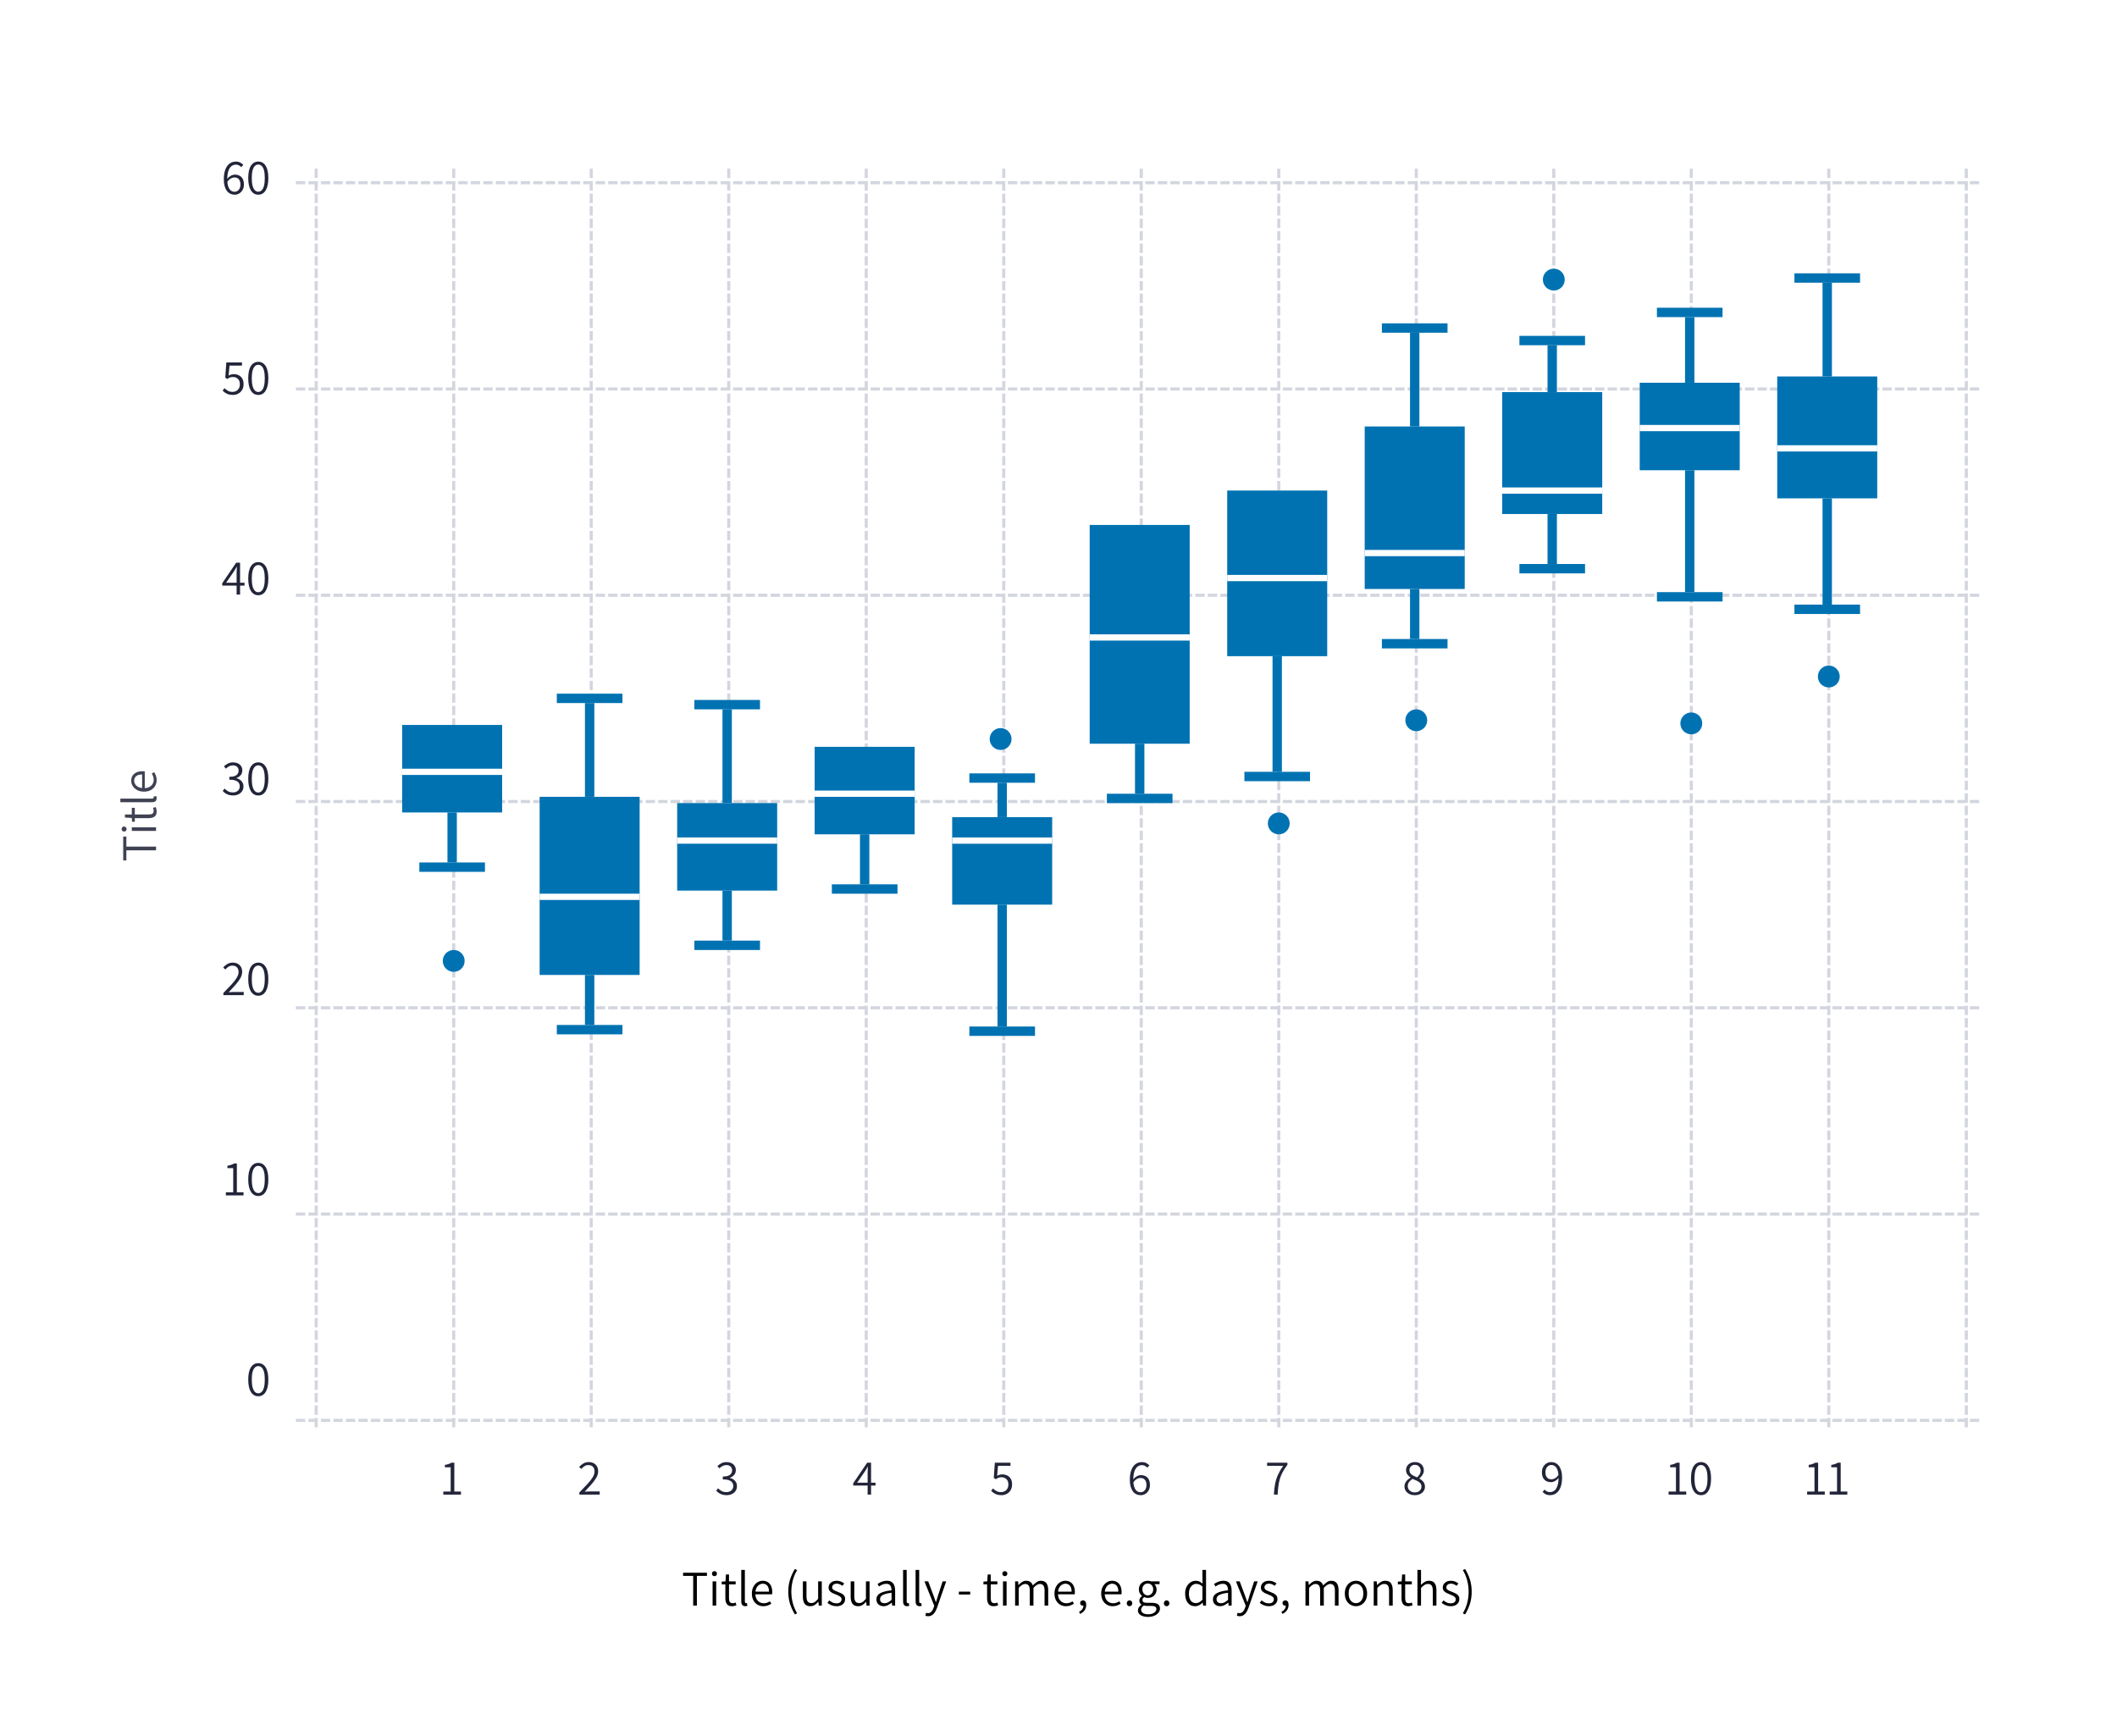 <svg width="444" height="364" viewBox="0 0 444 364" fill="none" xmlns="http://www.w3.org/2000/svg">
<g filter="url(#filter0_d_927_2892)">
<g clip-path="url(#clip0_927_2892)">
<rect x="7" y="6" width="429.975" height="350" rx="5.244" fill="white"/>
<rect x="7" y="6" width="429.975" height="350" rx="5.244" fill="white"/>
</g>
</g>
<line x1="62.384" y1="38.321" x2="415.672" y2="38.321" stroke="#D3D6DF" stroke-width="0.655" stroke-linecap="square" stroke-dasharray="1.31 1.31"/>
<line x1="62.384" y1="81.579" x2="415.672" y2="81.579" stroke="#D3D6DF" stroke-width="0.655" stroke-linecap="square" stroke-dasharray="1.31 1.31"/>
<line x1="62.384" y1="124.84" x2="415.672" y2="124.84" stroke="#D3D6DF" stroke-width="0.655" stroke-linecap="square" stroke-dasharray="1.31 1.31"/>
<line x1="62.384" y1="168.098" x2="415.672" y2="168.098" stroke="#D3D6DF" stroke-width="0.655" stroke-linecap="square" stroke-dasharray="1.31 1.31"/>
<line x1="62.384" y1="211.36" x2="415.672" y2="211.36" stroke="#D3D6DF" stroke-width="0.655" stroke-linecap="square" stroke-dasharray="1.31 1.31"/>
<line x1="62.384" y1="254.618" x2="415.672" y2="254.618" stroke="#D3D6DF" stroke-width="0.655" stroke-linecap="square" stroke-dasharray="1.31 1.31"/>
<line x1="62.384" y1="297.879" x2="415.672" y2="297.879" stroke="#D3D6DF" stroke-width="0.655" stroke-linecap="square" stroke-dasharray="1.31 1.31"/>
<line x1="66.318" y1="35.699" x2="66.318" y2="299.845" stroke="#D3D6DF" stroke-width="0.655" stroke-linecap="square" stroke-dasharray="1.31 1.31"/>
<line x1="95.158" y1="35.699" x2="95.158" y2="299.845" stroke="#D3D6DF" stroke-width="0.655" stroke-linecap="square" stroke-dasharray="1.31 1.31"/>
<line x1="123.998" y1="35.699" x2="123.998" y2="299.845" stroke="#D3D6DF" stroke-width="0.655" stroke-linecap="square" stroke-dasharray="1.31 1.31"/>
<line x1="152.837" y1="35.699" x2="152.837" y2="299.845" stroke="#D3D6DF" stroke-width="0.655" stroke-linecap="square" stroke-dasharray="1.31 1.31"/>
<line x1="181.677" y1="35.699" x2="181.677" y2="299.845" stroke="#D3D6DF" stroke-width="0.655" stroke-linecap="square" stroke-dasharray="1.31 1.31"/>
<line x1="210.517" y1="35.699" x2="210.517" y2="299.845" stroke="#D3D6DF" stroke-width="0.655" stroke-linecap="square" stroke-dasharray="1.31 1.31"/>
<line x1="239.357" y1="35.699" x2="239.357" y2="299.845" stroke="#D3D6DF" stroke-width="0.655" stroke-linecap="square" stroke-dasharray="1.31 1.31"/>
<line x1="268.197" y1="35.699" x2="268.197" y2="299.845" stroke="#D3D6DF" stroke-width="0.655" stroke-linecap="square" stroke-dasharray="1.31 1.31"/>
<line x1="297.037" y1="35.699" x2="297.037" y2="299.845" stroke="#D3D6DF" stroke-width="0.655" stroke-linecap="square" stroke-dasharray="1.31 1.31"/>
<line x1="325.877" y1="35.699" x2="325.877" y2="299.845" stroke="#D3D6DF" stroke-width="0.655" stroke-linecap="square" stroke-dasharray="1.31 1.31"/>
<line x1="354.716" y1="35.699" x2="354.716" y2="299.845" stroke="#D3D6DF" stroke-width="0.655" stroke-linecap="square" stroke-dasharray="1.31 1.31"/>
<line x1="383.556" y1="35.699" x2="383.556" y2="299.845" stroke="#D3D6DF" stroke-width="0.655" stroke-linecap="square" stroke-dasharray="1.31 1.31"/>
<line x1="412.396" y1="35.699" x2="412.396" y2="299.845" stroke="#D3D6DF" stroke-width="0.655" stroke-linecap="square" stroke-dasharray="1.31 1.31"/>
<path d="M49.218 40.829C48.889 40.829 48.585 40.763 48.306 40.63C48.026 40.497 47.785 40.298 47.582 40.032C47.386 39.759 47.229 39.424 47.11 39.025C46.998 38.62 46.942 38.155 46.942 37.63C46.942 36.945 47.012 36.365 47.152 35.889C47.292 35.414 47.477 35.029 47.708 34.736C47.945 34.442 48.215 34.229 48.515 34.096C48.823 33.956 49.141 33.886 49.47 33.886C49.819 33.886 50.12 33.953 50.371 34.086C50.63 34.212 50.85 34.376 51.032 34.579L50.602 35.061C50.462 34.893 50.295 34.764 50.099 34.673C49.91 34.575 49.707 34.526 49.49 34.526C49.162 34.526 48.858 34.624 48.578 34.82C48.306 35.016 48.085 35.341 47.917 35.795C47.75 36.243 47.666 36.854 47.666 37.63C47.666 38.176 47.725 38.644 47.844 39.036C47.963 39.42 48.138 39.714 48.368 39.917C48.599 40.119 48.886 40.221 49.228 40.221C49.452 40.221 49.655 40.158 49.837 40.032C50.025 39.899 50.172 39.717 50.277 39.487C50.382 39.256 50.434 38.994 50.434 38.7C50.434 38.399 50.385 38.137 50.288 37.913C50.197 37.69 50.057 37.519 49.868 37.4C49.679 37.274 49.438 37.211 49.145 37.211C48.921 37.211 48.676 37.284 48.41 37.431C48.145 37.578 47.889 37.83 47.645 38.186L47.624 37.557C47.84 37.27 48.096 37.043 48.389 36.875C48.683 36.708 48.977 36.624 49.27 36.624C49.655 36.624 49.987 36.704 50.267 36.865C50.553 37.019 50.773 37.249 50.927 37.557C51.081 37.858 51.158 38.239 51.158 38.7C51.158 39.12 51.071 39.49 50.896 39.812C50.721 40.126 50.487 40.374 50.193 40.556C49.9 40.738 49.574 40.829 49.218 40.829ZM54.17 40.829C53.513 40.829 52.995 40.528 52.618 39.927C52.247 39.319 52.062 38.455 52.062 37.337C52.062 36.211 52.247 35.355 52.618 34.767C52.995 34.18 53.513 33.886 54.17 33.886C54.834 33.886 55.351 34.184 55.722 34.778C56.093 35.365 56.278 36.218 56.278 37.337C56.278 38.455 56.093 39.319 55.722 39.927C55.351 40.528 54.834 40.829 54.17 40.829ZM54.17 40.21C54.443 40.21 54.68 40.109 54.883 39.906C55.093 39.703 55.254 39.389 55.365 38.962C55.477 38.536 55.533 37.994 55.533 37.337C55.533 36.672 55.477 36.134 55.365 35.722C55.254 35.302 55.093 34.995 54.883 34.799C54.68 34.603 54.443 34.505 54.17 34.505C53.897 34.505 53.659 34.603 53.457 34.799C53.254 34.995 53.093 35.302 52.974 35.722C52.862 36.134 52.806 36.672 52.806 37.337C52.806 37.994 52.862 38.536 52.974 38.962C53.093 39.389 53.254 39.703 53.457 39.906C53.659 40.109 53.897 40.21 54.17 40.21ZM48.861 82.829C48.505 82.829 48.19 82.787 47.917 82.703C47.652 82.612 47.418 82.497 47.215 82.357C47.019 82.217 46.844 82.07 46.691 81.917L47.078 81.413C47.281 81.609 47.515 81.787 47.781 81.948C48.054 82.109 48.393 82.189 48.798 82.189C49.078 82.189 49.333 82.123 49.564 81.99C49.795 81.857 49.976 81.672 50.109 81.434C50.242 81.197 50.309 80.917 50.309 80.595C50.309 80.113 50.176 79.739 49.91 79.473C49.644 79.2 49.288 79.064 48.84 79.064C48.603 79.064 48.396 79.099 48.222 79.169C48.054 79.239 47.868 79.34 47.666 79.473L47.246 79.211L47.467 76.012H50.749V76.673H48.138L47.949 78.76C48.117 78.669 48.285 78.599 48.452 78.55C48.62 78.494 48.809 78.466 49.019 78.466C49.403 78.466 49.749 78.543 50.057 78.697C50.371 78.844 50.62 79.071 50.801 79.379C50.99 79.686 51.085 80.081 51.085 80.564C51.085 81.046 50.98 81.459 50.77 81.801C50.56 82.137 50.284 82.392 49.941 82.567C49.606 82.742 49.246 82.829 48.861 82.829ZM54.17 82.829C53.513 82.829 52.995 82.528 52.618 81.927C52.247 81.319 52.062 80.455 52.062 79.337C52.062 78.211 52.247 77.355 52.618 76.767C52.995 76.18 53.513 75.886 54.17 75.886C54.834 75.886 55.351 76.184 55.722 76.778C56.093 77.365 56.278 78.218 56.278 79.337C56.278 80.455 56.093 81.319 55.722 81.927C55.351 82.528 54.834 82.829 54.17 82.829ZM54.17 82.21C54.443 82.21 54.68 82.109 54.883 81.906C55.093 81.703 55.254 81.389 55.365 80.962C55.477 80.536 55.533 79.994 55.533 79.337C55.533 78.672 55.477 78.134 55.365 77.722C55.254 77.302 55.093 76.995 54.883 76.799C54.68 76.603 54.443 76.505 54.17 76.505C53.897 76.505 53.659 76.603 53.457 76.799C53.254 76.995 53.093 77.302 52.974 77.722C52.862 78.134 52.806 78.672 52.806 79.337C52.806 79.994 52.862 80.536 52.974 80.962C53.093 81.389 53.254 81.703 53.457 81.906C53.659 82.109 53.897 82.21 54.17 82.21ZM49.627 124.703V120.131C49.627 119.956 49.634 119.746 49.648 119.501C49.662 119.257 49.672 119.047 49.679 118.872H49.637C49.553 119.026 49.466 119.176 49.375 119.323C49.284 119.47 49.19 119.627 49.092 119.795L47.425 122.207H51.284V122.815H46.607V122.323L49.532 118.012H50.35V124.703H49.627ZM54.17 124.829C53.513 124.829 52.995 124.528 52.618 123.927C52.247 123.319 52.062 122.455 52.062 121.337C52.062 120.211 52.247 119.355 52.618 118.767C52.995 118.18 53.513 117.886 54.17 117.886C54.834 117.886 55.351 118.184 55.722 118.778C56.093 119.365 56.278 120.218 56.278 121.337C56.278 122.455 56.093 123.319 55.722 123.927C55.351 124.528 54.834 124.829 54.17 124.829ZM54.17 124.21C54.443 124.21 54.68 124.109 54.883 123.906C55.093 123.703 55.254 123.389 55.365 122.962C55.477 122.536 55.533 121.994 55.533 121.337C55.533 120.673 55.477 120.134 55.365 119.722C55.254 119.302 55.093 118.995 54.883 118.799C54.68 118.603 54.443 118.505 54.17 118.505C53.897 118.505 53.659 118.603 53.457 118.799C53.254 118.995 53.093 119.302 52.974 119.722C52.862 120.134 52.806 120.673 52.806 121.337C52.806 121.994 52.862 122.536 52.974 122.962C53.093 123.389 53.254 123.703 53.457 123.906C53.659 124.109 53.897 124.21 54.17 124.21ZM48.893 166.829C48.536 166.829 48.222 166.784 47.949 166.693C47.676 166.602 47.438 166.486 47.236 166.347C47.033 166.2 46.858 166.046 46.711 165.885L47.099 165.382C47.302 165.591 47.54 165.78 47.813 165.948C48.092 166.109 48.438 166.189 48.851 166.189C49.27 166.189 49.613 166.074 49.879 165.843C50.151 165.605 50.288 165.291 50.288 164.899C50.288 164.627 50.214 164.385 50.067 164.176C49.928 163.966 49.697 163.805 49.375 163.693C49.061 163.574 48.634 163.515 48.096 163.515V162.917C48.578 162.917 48.959 162.861 49.239 162.749C49.526 162.631 49.732 162.473 49.858 162.278C49.983 162.082 50.046 161.862 50.046 161.617C50.046 161.281 49.938 161.016 49.721 160.82C49.505 160.617 49.211 160.516 48.84 160.516C48.554 160.516 48.288 160.582 48.043 160.715C47.799 160.841 47.578 161.005 47.383 161.208L46.963 160.715C47.222 160.477 47.505 160.281 47.813 160.128C48.12 159.967 48.47 159.886 48.861 159.886C49.239 159.886 49.574 159.953 49.868 160.086C50.162 160.219 50.392 160.411 50.56 160.662C50.735 160.907 50.822 161.208 50.822 161.564C50.822 161.977 50.707 162.316 50.476 162.582C50.253 162.84 49.956 163.036 49.585 163.169V163.211C49.858 163.274 50.106 163.382 50.33 163.536C50.553 163.683 50.731 163.875 50.864 164.113C50.997 164.344 51.064 164.613 51.064 164.92C51.064 165.319 50.966 165.661 50.77 165.948C50.574 166.228 50.312 166.444 49.983 166.598C49.655 166.752 49.291 166.829 48.893 166.829ZM54.17 166.829C53.513 166.829 52.995 166.528 52.618 165.927C52.247 165.319 52.062 164.455 52.062 163.337C52.062 162.211 52.247 161.355 52.618 160.767C52.995 160.18 53.513 159.886 54.17 159.886C54.834 159.886 55.351 160.184 55.722 160.778C56.093 161.365 56.278 162.218 56.278 163.337C56.278 164.455 56.093 165.319 55.722 165.927C55.351 166.528 54.834 166.829 54.17 166.829ZM54.17 166.21C54.443 166.21 54.68 166.109 54.883 165.906C55.093 165.703 55.254 165.389 55.365 164.962C55.477 164.536 55.533 163.994 55.533 163.337C55.533 162.673 55.477 162.134 55.365 161.722C55.254 161.302 55.093 160.995 54.883 160.799C54.68 160.603 54.443 160.505 54.17 160.505C53.897 160.505 53.659 160.603 53.457 160.799C53.254 160.995 53.093 161.302 52.974 161.722C52.862 162.134 52.806 162.673 52.806 163.337C52.806 163.994 52.862 164.536 52.974 164.962C53.093 165.389 53.254 165.703 53.457 165.906C53.659 166.109 53.897 166.21 54.17 166.21ZM46.848 208.703V208.252C47.533 207.56 48.113 206.955 48.589 206.438C49.064 205.914 49.424 205.445 49.669 205.033C49.913 204.62 50.036 204.229 50.036 203.858C50.036 203.467 49.928 203.145 49.711 202.893C49.501 202.642 49.169 202.516 48.715 202.516C48.435 202.516 48.169 202.593 47.917 202.746C47.673 202.9 47.453 203.096 47.257 203.334L46.806 202.893C47.086 202.593 47.383 202.351 47.697 202.17C48.012 201.981 48.382 201.886 48.809 201.886C49.214 201.886 49.564 201.967 49.858 202.128C50.158 202.288 50.389 202.516 50.55 202.809C50.711 203.096 50.791 203.435 50.791 203.827C50.791 204.253 50.669 204.683 50.424 205.117C50.186 205.55 49.854 206.011 49.428 206.501C49.008 206.983 48.522 207.515 47.97 208.095C48.152 208.081 48.34 208.07 48.536 208.063C48.732 208.049 48.917 208.042 49.092 208.042H51.116V208.703H46.848ZM54.17 208.829C53.513 208.829 52.995 208.528 52.618 207.927C52.247 207.319 52.062 206.455 52.062 205.337C52.062 204.211 52.247 203.355 52.618 202.767C52.995 202.18 53.513 201.886 54.17 201.886C54.834 201.886 55.351 202.184 55.722 202.778C56.093 203.365 56.278 204.218 56.278 205.337C56.278 206.455 56.093 207.319 55.722 207.927C55.351 208.528 54.834 208.829 54.17 208.829ZM54.17 208.21C54.443 208.21 54.68 208.109 54.883 207.906C55.093 207.703 55.254 207.389 55.365 206.962C55.477 206.536 55.533 205.994 55.533 205.337C55.533 204.673 55.477 204.134 55.365 203.722C55.254 203.302 55.093 202.995 54.883 202.799C54.68 202.603 54.443 202.505 54.17 202.505C53.897 202.505 53.659 202.603 53.457 202.799C53.254 202.995 53.093 203.302 52.974 203.722C52.862 204.134 52.806 204.673 52.806 205.337C52.806 205.994 52.862 206.536 52.974 206.962C53.093 207.389 53.254 207.703 53.457 207.906C53.659 208.109 53.897 208.21 54.17 208.21ZM47.372 250.703V250.063H48.914V244.977H47.697V244.484C47.998 244.435 48.26 244.372 48.484 244.295C48.708 244.212 48.91 244.117 49.092 244.012H49.679V250.063H51.074V250.703H47.372ZM54.17 250.829C53.513 250.829 52.995 250.528 52.618 249.927C52.247 249.319 52.062 248.455 52.062 247.337C52.062 246.211 52.247 245.355 52.618 244.767C52.995 244.18 53.513 243.886 54.17 243.886C54.834 243.886 55.351 244.184 55.722 244.778C56.093 245.365 56.278 246.218 56.278 247.337C56.278 248.455 56.093 249.319 55.722 249.927C55.351 250.528 54.834 250.829 54.17 250.829ZM54.17 250.21C54.443 250.21 54.68 250.109 54.883 249.906C55.093 249.703 55.254 249.389 55.365 248.962C55.477 248.536 55.533 247.994 55.533 247.337C55.533 246.673 55.477 246.134 55.365 245.722C55.254 245.302 55.093 244.995 54.883 244.799C54.68 244.603 54.443 244.505 54.17 244.505C53.897 244.505 53.659 244.603 53.457 244.799C53.254 244.995 53.093 245.302 52.974 245.722C52.862 246.134 52.806 246.673 52.806 247.337C52.806 247.994 52.862 248.536 52.974 248.962C53.093 249.389 53.254 249.703 53.457 249.906C53.659 250.109 53.897 250.21 54.17 250.21ZM54.17 292.829C53.513 292.829 52.995 292.528 52.618 291.927C52.247 291.319 52.062 290.455 52.062 289.337C52.062 288.211 52.247 287.355 52.618 286.767C52.995 286.18 53.513 285.886 54.17 285.886C54.834 285.886 55.351 286.184 55.722 286.778C56.093 287.365 56.278 288.218 56.278 289.337C56.278 290.455 56.093 291.319 55.722 291.927C55.351 292.528 54.834 292.829 54.17 292.829ZM54.17 292.21C54.443 292.21 54.68 292.109 54.883 291.906C55.093 291.703 55.254 291.389 55.365 290.962C55.477 290.536 55.533 289.994 55.533 289.337C55.533 288.673 55.477 288.134 55.365 287.722C55.254 287.302 55.093 286.995 54.883 286.799C54.68 286.603 54.443 286.505 54.17 286.505C53.897 286.505 53.659 286.603 53.457 286.799C53.254 286.995 53.093 287.302 52.974 287.722C52.862 288.134 52.806 288.673 52.806 289.337C52.806 289.994 52.862 290.536 52.974 290.962C53.093 291.389 53.254 291.703 53.457 291.906C53.659 292.109 53.897 292.21 54.17 292.21Z" fill="#222539"/>
<path d="M32.73 178.33H26.501V180.448H25.84V175.446H26.501V177.554H32.73V178.33ZM32.73 174.259H27.644V173.504H32.73V174.259ZM26.553 173.871C26.553 174.017 26.505 174.143 26.407 174.248C26.309 174.346 26.18 174.395 26.019 174.395C25.865 174.395 25.742 174.346 25.652 174.248C25.554 174.143 25.505 174.017 25.505 173.871C25.505 173.717 25.554 173.591 25.652 173.493C25.742 173.395 25.865 173.346 26.019 173.346C26.18 173.346 26.309 173.395 26.407 173.493C26.505 173.591 26.553 173.717 26.553 173.871ZM32.856 170.177C32.856 170.702 32.703 171.069 32.395 171.278C32.087 171.481 31.689 171.582 31.199 171.582H28.273V172.348H27.697L27.644 171.551L26.207 171.457V170.817H27.644V169.422H28.273V170.817H31.22C31.535 170.817 31.783 170.761 31.965 170.649C32.14 170.53 32.227 170.317 32.227 170.009C32.227 169.919 32.213 169.821 32.185 169.716C32.157 169.604 32.126 169.506 32.091 169.422L32.667 169.265C32.717 169.405 32.758 169.555 32.793 169.716C32.835 169.877 32.856 170.03 32.856 170.177ZM32.856 167.418C32.856 167.607 32.814 167.765 32.73 167.89C32.654 168.016 32.538 168.107 32.384 168.163C32.224 168.219 32.028 168.247 31.797 168.247H25.243V167.492H31.86C31.986 167.492 32.077 167.467 32.133 167.418C32.189 167.37 32.217 167.314 32.217 167.251C32.217 167.23 32.217 167.205 32.217 167.177C32.21 167.149 32.203 167.111 32.196 167.062L32.783 166.957C32.797 167.013 32.811 167.079 32.825 167.156C32.846 167.226 32.856 167.314 32.856 167.418ZM32.856 163.612C32.856 164.052 32.751 164.458 32.542 164.828C32.325 165.192 32.021 165.482 31.629 165.699C31.231 165.915 30.752 166.024 30.193 166.024C29.64 166.024 29.165 165.915 28.766 165.699C28.368 165.482 28.06 165.202 27.843 164.86C27.627 164.51 27.518 164.139 27.518 163.748C27.518 163.328 27.616 162.968 27.812 162.668C28.008 162.367 28.284 162.14 28.64 161.986C28.99 161.825 29.41 161.745 29.899 161.745C29.983 161.745 30.067 161.748 30.151 161.755C30.227 161.755 30.297 161.762 30.36 161.776V165.426L29.805 165.436V162.427C29.259 162.427 28.847 162.542 28.567 162.773C28.28 163.003 28.137 163.325 28.137 163.737C28.137 163.989 28.21 164.234 28.357 164.472C28.504 164.709 28.728 164.905 29.029 165.059C29.329 165.213 29.717 165.29 30.193 165.29C30.647 165.29 31.024 165.209 31.325 165.048C31.626 164.888 31.853 164.674 32.007 164.409C32.161 164.136 32.238 163.839 32.238 163.517C32.238 163.259 32.199 163.028 32.122 162.825C32.045 162.615 31.947 162.416 31.829 162.227L32.332 161.944C32.472 162.161 32.594 162.406 32.699 162.678C32.804 162.944 32.856 163.255 32.856 163.612Z" fill="#3F4252"/>
<path d="M145.383 336.734V330.505H143.264V329.844H148.267V330.505H146.159V336.734H145.383ZM149.454 336.734V331.648H150.209V336.734H149.454ZM149.842 330.557C149.695 330.557 149.569 330.508 149.464 330.411C149.366 330.313 149.317 330.183 149.317 330.023C149.317 329.869 149.366 329.746 149.464 329.656C149.569 329.558 149.695 329.509 149.842 329.509C149.996 329.509 150.121 329.558 150.219 329.656C150.317 329.746 150.366 329.869 150.366 330.023C150.366 330.183 150.317 330.313 150.219 330.411C150.121 330.508 149.996 330.557 149.842 330.557ZM153.535 336.86C153.011 336.86 152.644 336.706 152.434 336.399C152.231 336.091 152.13 335.693 152.13 335.203V332.277H151.364V331.701L152.161 331.648L152.256 330.211H152.895V331.648H154.29V332.277H152.895V335.224C152.895 335.539 152.951 335.787 153.063 335.969C153.182 336.144 153.395 336.231 153.703 336.231C153.794 336.231 153.892 336.217 153.997 336.189C154.108 336.161 154.206 336.13 154.29 336.095L154.448 336.671C154.308 336.72 154.157 336.762 153.997 336.797C153.836 336.839 153.682 336.86 153.535 336.86ZM156.294 336.86C156.105 336.86 155.948 336.818 155.822 336.734C155.696 336.657 155.605 336.542 155.549 336.388C155.493 336.227 155.465 336.032 155.465 335.801V329.247H156.22V335.864C156.22 335.99 156.245 336.081 156.294 336.137C156.343 336.193 156.399 336.221 156.462 336.221C156.483 336.221 156.507 336.221 156.535 336.221C156.563 336.214 156.602 336.207 156.65 336.2L156.755 336.787C156.699 336.801 156.633 336.815 156.556 336.829C156.486 336.85 156.399 336.86 156.294 336.86ZM160.101 336.86C159.66 336.86 159.255 336.755 158.884 336.546C158.521 336.329 158.231 336.025 158.014 335.633C157.797 335.235 157.689 334.756 157.689 334.196C157.689 333.644 157.797 333.169 158.014 332.77C158.231 332.372 158.51 332.064 158.853 331.847C159.202 331.631 159.573 331.522 159.964 331.522C160.384 331.522 160.744 331.62 161.045 331.816C161.345 332.012 161.572 332.288 161.726 332.644C161.887 332.994 161.967 333.413 161.967 333.903C161.967 333.987 161.964 334.071 161.957 334.155C161.957 334.231 161.95 334.301 161.936 334.364H158.286L158.276 333.808H161.286C161.286 333.263 161.17 332.851 160.94 332.571C160.709 332.284 160.387 332.141 159.975 332.141C159.723 332.141 159.479 332.214 159.241 332.361C159.003 332.508 158.807 332.732 158.654 333.032C158.5 333.333 158.423 333.721 158.423 334.196C158.423 334.651 158.503 335.028 158.664 335.329C158.825 335.63 159.038 335.857 159.304 336.011C159.576 336.165 159.874 336.241 160.195 336.241C160.454 336.241 160.685 336.203 160.887 336.126C161.097 336.049 161.296 335.951 161.485 335.832L161.768 336.336C161.551 336.476 161.307 336.598 161.034 336.703C160.768 336.808 160.457 336.86 160.101 336.86ZM166.712 338.58C166.285 337.874 165.946 337.136 165.694 336.367C165.45 335.591 165.327 334.742 165.327 333.819C165.327 332.896 165.45 332.047 165.694 331.271C165.946 330.494 166.285 329.757 166.712 329.058L167.184 329.288C166.778 329.953 166.474 330.673 166.271 331.449C166.068 332.225 165.967 333.015 165.967 333.819C165.967 334.623 166.068 335.413 166.271 336.189C166.474 336.958 166.778 337.678 167.184 338.349L166.712 338.58ZM169.93 336.86C169.406 336.86 169.018 336.692 168.766 336.357C168.514 336.021 168.388 335.528 168.388 334.878V331.648H169.143V334.784C169.143 335.273 169.224 335.633 169.385 335.864C169.545 336.088 169.804 336.2 170.161 336.2C170.426 336.2 170.668 336.13 170.884 335.99C171.101 335.843 171.335 335.612 171.587 335.298V331.648H172.353V336.734H171.713L171.65 335.927H171.618C171.381 336.207 171.129 336.434 170.863 336.609C170.598 336.776 170.287 336.86 169.93 336.86ZM175.426 336.86C175.062 336.86 174.716 336.794 174.387 336.661C174.059 336.521 173.776 336.353 173.538 336.158L173.926 335.644C174.15 335.818 174.38 335.965 174.618 336.084C174.856 336.203 175.136 336.262 175.457 336.262C175.807 336.262 176.069 336.179 176.244 336.011C176.418 335.843 176.506 335.644 176.506 335.413C176.506 335.231 176.446 335.081 176.328 334.962C176.209 334.836 176.058 334.731 175.877 334.647C175.695 334.557 175.51 334.476 175.321 334.406C175.083 334.322 174.845 334.221 174.608 334.102C174.37 333.983 174.171 333.833 174.01 333.651C173.856 333.469 173.779 333.235 173.779 332.948C173.779 332.55 173.93 332.214 174.23 331.942C174.538 331.662 174.964 331.522 175.51 331.522C175.817 331.522 176.104 331.578 176.37 331.69C176.635 331.802 176.862 331.935 177.051 332.089L176.684 332.581C176.509 332.456 176.328 332.351 176.139 332.267C175.957 332.176 175.747 332.13 175.51 332.13C175.174 332.13 174.926 332.211 174.765 332.372C174.604 332.526 174.524 332.704 174.524 332.907C174.524 333.074 174.576 333.214 174.681 333.326C174.793 333.431 174.936 333.522 175.111 333.599C175.286 333.676 175.471 333.753 175.667 333.829C175.919 333.92 176.163 334.025 176.401 334.144C176.646 334.256 176.848 334.406 177.009 334.595C177.17 334.784 177.25 335.042 177.25 335.371C177.25 335.637 177.181 335.885 177.041 336.116C176.901 336.339 176.695 336.521 176.422 336.661C176.149 336.794 175.817 336.86 175.426 336.86ZM179.956 336.86C179.432 336.86 179.044 336.692 178.792 336.357C178.541 336.021 178.415 335.528 178.415 334.878V331.648H179.17V334.784C179.17 335.273 179.25 335.633 179.411 335.864C179.572 336.088 179.83 336.2 180.187 336.2C180.453 336.2 180.694 336.13 180.911 335.99C181.127 335.843 181.362 335.612 181.613 335.298V331.648H182.379V336.734H181.739L181.676 335.927H181.645C181.407 336.207 181.155 336.434 180.89 336.609C180.624 336.776 180.313 336.86 179.956 336.86ZM185.305 336.86C185.026 336.86 184.774 336.804 184.55 336.692C184.326 336.581 184.148 336.42 184.015 336.21C183.882 335.993 183.816 335.731 183.816 335.423C183.816 334.871 184.068 334.448 184.571 334.155C185.081 333.854 185.885 333.644 186.983 333.525C186.983 333.295 186.952 333.074 186.889 332.865C186.833 332.655 186.724 332.487 186.564 332.361C186.41 332.228 186.186 332.162 185.892 332.162C185.585 332.162 185.298 332.221 185.033 332.34C184.774 332.459 184.547 332.585 184.351 332.718L184.047 332.193C184.194 332.096 184.368 331.994 184.571 331.889C184.774 331.784 184.998 331.697 185.242 331.627C185.487 331.557 185.746 331.522 186.018 331.522C186.431 331.522 186.763 331.61 187.015 331.784C187.266 331.959 187.448 332.2 187.56 332.508C187.679 332.816 187.738 333.176 187.738 333.588V336.734H187.109L187.046 336.116H187.015C186.77 336.318 186.504 336.493 186.218 336.64C185.931 336.787 185.627 336.86 185.305 336.86ZM185.504 336.241C185.77 336.241 186.015 336.182 186.239 336.063C186.469 335.937 186.717 335.759 186.983 335.528V334.039C186.382 334.109 185.906 334.207 185.557 334.333C185.207 334.452 184.956 334.598 184.802 334.773C184.648 334.948 184.571 335.151 184.571 335.382C184.571 335.682 184.662 335.902 184.844 336.042C185.033 336.175 185.253 336.241 185.504 336.241ZM190.234 336.86C190.045 336.86 189.888 336.818 189.762 336.734C189.636 336.657 189.545 336.542 189.489 336.388C189.433 336.227 189.405 336.032 189.405 335.801V329.247H190.161V335.864C190.161 335.99 190.185 336.081 190.234 336.137C190.283 336.193 190.339 336.221 190.402 336.221C190.423 336.221 190.447 336.221 190.475 336.221C190.503 336.214 190.542 336.207 190.591 336.2L190.695 336.787C190.639 336.801 190.573 336.815 190.496 336.829C190.426 336.85 190.339 336.86 190.234 336.86ZM192.856 336.86C192.667 336.86 192.51 336.818 192.384 336.734C192.258 336.657 192.167 336.542 192.111 336.388C192.055 336.227 192.027 336.032 192.027 335.801V329.247H192.782V335.864C192.782 335.99 192.807 336.081 192.856 336.137C192.905 336.193 192.961 336.221 193.024 336.221C193.045 336.221 193.069 336.221 193.097 336.221C193.125 336.214 193.163 336.207 193.212 336.2L193.317 336.787C193.261 336.801 193.195 336.815 193.118 336.829C193.048 336.85 192.961 336.86 192.856 336.86ZM194.66 338.958C194.548 338.958 194.443 338.947 194.345 338.926C194.247 338.905 194.16 338.881 194.083 338.853L194.23 338.234C194.286 338.255 194.348 338.272 194.418 338.286C194.495 338.307 194.565 338.318 194.628 338.318C194.922 338.318 195.166 338.206 195.362 337.982C195.558 337.766 195.708 337.489 195.813 337.154L195.939 336.766L193.883 331.648H194.67L195.761 334.564C195.845 334.78 195.928 335.014 196.012 335.266C196.103 335.511 196.187 335.752 196.264 335.99H196.306C196.383 335.759 196.46 335.521 196.537 335.277C196.614 335.025 196.684 334.787 196.746 334.564L197.701 331.648H198.445L196.516 337.206C196.397 337.528 196.257 337.822 196.096 338.087C195.935 338.353 195.736 338.563 195.499 338.716C195.268 338.877 194.988 338.958 194.66 338.958ZM201.101 334.406V333.808H203.481V334.406H201.101ZM208.429 336.86C207.905 336.86 207.538 336.706 207.328 336.399C207.125 336.091 207.024 335.693 207.024 335.203V332.277H206.258V331.701L207.055 331.648L207.15 330.211H207.789V331.648H209.184V332.277H207.789V335.224C207.789 335.539 207.845 335.787 207.957 335.969C208.076 336.144 208.289 336.231 208.597 336.231C208.688 336.231 208.786 336.217 208.891 336.189C209.002 336.161 209.1 336.13 209.184 336.095L209.342 336.671C209.202 336.72 209.051 336.762 208.891 336.797C208.73 336.839 208.576 336.86 208.429 336.86ZM210.359 336.734V331.648H211.114V336.734H210.359ZM210.747 330.557C210.601 330.557 210.475 330.508 210.37 330.411C210.272 330.313 210.223 330.183 210.223 330.023C210.223 329.869 210.272 329.746 210.37 329.656C210.475 329.558 210.601 329.509 210.747 329.509C210.901 329.509 211.027 329.558 211.125 329.656C211.223 329.746 211.272 329.869 211.272 330.023C211.272 330.183 211.223 330.313 211.125 330.411C211.027 330.508 210.901 330.557 210.747 330.557ZM212.899 336.734V331.648H213.528L213.591 332.403H213.623C213.847 332.158 214.091 331.952 214.357 331.784C214.63 331.61 214.913 331.522 215.206 331.522C215.605 331.522 215.913 331.613 216.129 331.795C216.353 331.97 216.514 332.207 216.612 332.508C216.884 332.214 217.157 331.977 217.43 331.795C217.709 331.613 218 331.522 218.3 331.522C218.825 331.522 219.213 331.69 219.464 332.026C219.716 332.361 219.842 332.854 219.842 333.504V336.734H219.076V333.599C219.076 333.109 218.996 332.753 218.835 332.529C218.674 332.305 218.423 332.193 218.08 332.193C217.877 332.193 217.664 332.263 217.44 332.403C217.223 332.536 216.993 332.739 216.748 333.011V336.734H215.982V333.599C215.982 333.109 215.902 332.753 215.741 332.529C215.587 332.305 215.339 332.193 214.997 332.193C214.591 332.193 214.144 332.466 213.654 333.011V336.734H212.899ZM223.567 336.86C223.126 336.86 222.721 336.755 222.35 336.546C221.987 336.329 221.697 336.025 221.48 335.633C221.263 335.235 221.155 334.756 221.155 334.196C221.155 333.644 221.263 333.169 221.48 332.77C221.697 332.372 221.976 332.064 222.319 331.847C222.668 331.631 223.039 331.522 223.43 331.522C223.85 331.522 224.21 331.62 224.511 331.816C224.811 332.012 225.038 332.288 225.192 332.644C225.353 332.994 225.434 333.413 225.434 333.903C225.434 333.987 225.43 334.071 225.423 334.155C225.423 334.231 225.416 334.301 225.402 334.364H221.753L221.742 333.808H224.752C224.752 333.263 224.636 332.851 224.406 332.571C224.175 332.284 223.853 332.141 223.441 332.141C223.189 332.141 222.945 332.214 222.707 332.361C222.469 332.508 222.273 332.732 222.12 333.032C221.966 333.333 221.889 333.721 221.889 334.196C221.889 334.651 221.969 335.028 222.13 335.329C222.291 335.63 222.504 335.857 222.77 336.011C223.042 336.165 223.34 336.241 223.661 336.241C223.92 336.241 224.151 336.203 224.353 336.126C224.563 336.049 224.762 335.951 224.951 335.832L225.234 336.336C225.018 336.476 224.773 336.598 224.5 336.703C224.234 336.808 223.923 336.86 223.567 336.86ZM226.516 338.475L226.316 338.014C226.603 337.888 226.827 337.713 226.988 337.489C227.148 337.266 227.229 337.007 227.229 336.713L227.124 335.979L227.533 336.577C227.484 336.647 227.421 336.696 227.344 336.724C227.274 336.745 227.201 336.755 227.124 336.755C226.963 336.755 226.823 336.706 226.704 336.609C226.593 336.511 226.537 336.371 226.537 336.189C226.537 336.014 226.596 335.878 226.715 335.78C226.841 335.682 226.981 335.633 227.134 335.633C227.351 335.633 227.519 335.717 227.638 335.885C227.757 336.053 227.816 336.283 227.816 336.577C227.816 337.011 227.697 337.392 227.46 337.72C227.229 338.049 226.914 338.3 226.516 338.475ZM233.368 336.86C232.927 336.86 232.522 336.755 232.151 336.546C231.788 336.329 231.498 336.025 231.281 335.633C231.064 335.235 230.956 334.756 230.956 334.196C230.956 333.644 231.064 333.169 231.281 332.77C231.498 332.372 231.777 332.064 232.12 331.847C232.469 331.631 232.84 331.522 233.231 331.522C233.651 331.522 234.011 331.62 234.312 331.816C234.612 332.012 234.84 332.288 234.993 332.644C235.154 332.994 235.235 333.413 235.235 333.903C235.235 333.987 235.231 334.071 235.224 334.155C235.224 334.231 235.217 334.301 235.203 334.364H231.554L231.543 333.808H234.553C234.553 333.263 234.438 332.851 234.207 332.571C233.976 332.284 233.654 332.141 233.242 332.141C232.99 332.141 232.746 332.214 232.508 332.361C232.27 332.508 232.074 332.732 231.921 333.032C231.767 333.333 231.69 333.721 231.69 334.196C231.69 334.651 231.77 335.028 231.931 335.329C232.092 335.63 232.305 335.857 232.571 336.011C232.843 336.165 233.141 336.241 233.462 336.241C233.721 336.241 233.952 336.203 234.154 336.126C234.364 336.049 234.563 335.951 234.752 335.832L235.035 336.336C234.819 336.476 234.574 336.598 234.301 336.703C234.036 336.808 233.724 336.86 233.368 336.86ZM236.893 336.86C236.74 336.86 236.603 336.804 236.484 336.692C236.373 336.581 236.317 336.434 236.317 336.252C236.317 336.063 236.373 335.913 236.484 335.801C236.603 335.689 236.74 335.633 236.893 335.633C237.054 335.633 237.191 335.689 237.302 335.801C237.414 335.913 237.47 336.063 237.47 336.252C237.47 336.434 237.414 336.581 237.302 336.692C237.191 336.804 237.054 336.86 236.893 336.86ZM240.755 339.104C240.335 339.104 239.968 339.049 239.654 338.937C239.339 338.825 239.094 338.668 238.919 338.465C238.745 338.262 238.657 338.017 238.657 337.731C238.657 337.507 238.724 337.294 238.857 337.091C238.989 336.888 239.171 336.71 239.402 336.556V336.514C239.276 336.43 239.168 336.322 239.077 336.189C238.993 336.049 238.951 335.881 238.951 335.686C238.951 335.469 239.01 335.28 239.129 335.119C239.255 334.959 239.381 334.833 239.507 334.742V334.7C239.346 334.567 239.196 334.382 239.056 334.144C238.923 333.906 238.857 333.637 238.857 333.337C238.857 332.966 238.94 332.648 239.108 332.382C239.283 332.11 239.51 331.9 239.79 331.753C240.077 331.599 240.391 331.522 240.734 331.522C240.874 331.522 241.003 331.536 241.122 331.564C241.248 331.585 241.353 331.613 241.436 331.648H243.198V332.246H242.118C242.251 332.372 242.359 332.529 242.443 332.718C242.527 332.907 242.569 333.116 242.569 333.347C242.569 333.711 242.485 334.025 242.317 334.291C242.157 334.557 241.936 334.763 241.657 334.91C241.384 335.049 241.076 335.119 240.734 335.119C240.608 335.119 240.475 335.105 240.335 335.077C240.202 335.042 240.077 334.997 239.958 334.941C239.86 335.018 239.776 335.105 239.706 335.203C239.643 335.301 239.612 335.423 239.612 335.57C239.612 335.738 239.675 335.878 239.8 335.99C239.933 336.095 240.171 336.147 240.514 336.147H241.531C242.118 336.147 242.555 336.245 242.842 336.441C243.135 336.63 243.282 336.934 243.282 337.353C243.282 337.661 243.177 337.947 242.968 338.213C242.765 338.479 242.475 338.692 242.097 338.853C241.72 339.021 241.272 339.104 240.755 339.104ZM240.86 338.559C241.195 338.559 241.485 338.507 241.73 338.402C241.982 338.297 242.178 338.161 242.317 337.993C242.457 337.825 242.527 337.647 242.527 337.458C242.527 337.213 242.436 337.042 242.254 336.944C242.08 336.846 241.817 336.797 241.468 336.797H240.535C240.458 336.797 240.36 336.79 240.241 336.776C240.129 336.762 240.01 336.741 239.884 336.713C239.689 336.853 239.545 337 239.454 337.154C239.37 337.315 239.328 337.472 239.328 337.626C239.328 337.912 239.465 338.14 239.737 338.307C240.01 338.475 240.384 338.559 240.86 338.559ZM240.734 334.595C240.937 334.595 241.122 334.543 241.29 334.438C241.464 334.333 241.604 334.186 241.709 333.997C241.814 333.808 241.866 333.588 241.866 333.337C241.866 333.078 241.814 332.858 241.709 332.676C241.611 332.487 241.475 332.344 241.3 332.246C241.132 332.141 240.944 332.089 240.734 332.089C240.419 332.089 240.15 332.2 239.926 332.424C239.703 332.641 239.591 332.945 239.591 333.337C239.591 333.588 239.643 333.808 239.748 333.997C239.853 334.186 239.993 334.333 240.167 334.438C240.342 334.543 240.531 334.595 240.734 334.595ZM244.677 336.86C244.523 336.86 244.387 336.804 244.268 336.692C244.156 336.581 244.1 336.434 244.1 336.252C244.1 336.063 244.156 335.913 244.268 335.801C244.387 335.689 244.523 335.633 244.677 335.633C244.838 335.633 244.974 335.689 245.086 335.801C245.198 335.913 245.254 336.063 245.254 336.252C245.254 336.434 245.198 336.581 245.086 336.692C244.974 336.804 244.838 336.86 244.677 336.86ZM250.648 336.86C250.012 336.86 249.505 336.63 249.128 336.168C248.75 335.7 248.561 335.042 248.561 334.196C248.561 333.651 248.663 333.179 248.865 332.781C249.075 332.382 249.348 332.075 249.683 331.858C250.019 331.634 250.383 331.522 250.774 331.522C251.075 331.522 251.333 331.575 251.55 331.68C251.767 331.784 251.991 331.931 252.221 332.12L252.19 331.239V329.247H252.945V336.734H252.316L252.253 336.116H252.221C252.026 336.318 251.791 336.493 251.519 336.64C251.253 336.787 250.963 336.86 250.648 336.86ZM250.816 336.21C251.061 336.21 251.295 336.151 251.519 336.032C251.742 335.906 251.966 335.724 252.19 335.486V332.728C251.959 332.526 251.739 332.382 251.529 332.298C251.319 332.214 251.106 332.172 250.889 332.172C250.603 332.172 250.341 332.26 250.103 332.435C249.872 332.602 249.687 332.84 249.547 333.148C249.414 333.448 249.348 333.798 249.348 334.196C249.348 334.819 249.474 335.312 249.725 335.675C249.984 336.032 250.348 336.21 250.816 336.21ZM255.879 336.86C255.599 336.86 255.347 336.804 255.124 336.692C254.9 336.581 254.722 336.42 254.589 336.21C254.456 335.993 254.39 335.731 254.39 335.423C254.39 334.871 254.641 334.448 255.145 334.155C255.655 333.854 256.459 333.644 257.557 333.525C257.557 333.295 257.525 333.074 257.462 332.865C257.406 332.655 257.298 332.487 257.137 332.361C256.983 332.228 256.76 332.162 256.466 332.162C256.158 332.162 255.872 332.221 255.606 332.34C255.347 332.459 255.12 332.585 254.924 332.718L254.62 332.193C254.767 332.096 254.942 331.994 255.145 331.889C255.347 331.784 255.571 331.697 255.816 331.627C256.061 331.557 256.319 331.522 256.592 331.522C257.004 331.522 257.336 331.61 257.588 331.784C257.84 331.959 258.022 332.2 258.134 332.508C258.252 332.816 258.312 333.176 258.312 333.588V336.734H257.683L257.62 336.116H257.588C257.343 336.318 257.078 336.493 256.791 336.64C256.505 336.787 256.2 336.86 255.879 336.86ZM256.078 336.241C256.344 336.241 256.588 336.182 256.812 336.063C257.043 335.937 257.291 335.759 257.557 335.528V334.039C256.955 334.109 256.48 334.207 256.13 334.333C255.781 334.452 255.529 334.598 255.375 334.773C255.222 334.948 255.145 335.151 255.145 335.382C255.145 335.682 255.236 335.902 255.417 336.042C255.606 336.175 255.826 336.241 256.078 336.241ZM259.99 338.958C259.878 338.958 259.773 338.947 259.675 338.926C259.577 338.905 259.49 338.881 259.413 338.853L259.56 338.234C259.615 338.255 259.678 338.272 259.748 338.286C259.825 338.307 259.895 338.318 259.958 338.318C260.252 338.318 260.496 338.206 260.692 337.982C260.888 337.766 261.038 337.489 261.143 337.154L261.269 336.766L259.213 331.648H260L261.091 334.564C261.175 334.78 261.258 335.014 261.342 335.266C261.433 335.511 261.517 335.752 261.594 335.99H261.636C261.713 335.759 261.79 335.521 261.867 335.277C261.944 335.025 262.014 334.787 262.076 334.564L263.031 331.648H263.775L261.846 337.206C261.727 337.528 261.587 337.822 261.426 338.087C261.265 338.353 261.066 338.563 260.828 338.716C260.598 338.877 260.318 338.958 259.99 338.958ZM266.093 336.86C265.729 336.86 265.383 336.794 265.055 336.661C264.726 336.521 264.443 336.353 264.205 336.158L264.593 335.644C264.817 335.818 265.048 335.965 265.285 336.084C265.523 336.203 265.803 336.262 266.124 336.262C266.474 336.262 266.736 336.179 266.911 336.011C267.086 335.843 267.173 335.644 267.173 335.413C267.173 335.231 267.114 335.081 266.995 334.962C266.876 334.836 266.726 334.731 266.544 334.647C266.362 334.557 266.177 334.476 265.988 334.406C265.75 334.322 265.513 334.221 265.275 334.102C265.037 333.983 264.838 333.833 264.677 333.651C264.523 333.469 264.446 333.235 264.446 332.948C264.446 332.55 264.597 332.214 264.897 331.942C265.205 331.662 265.631 331.522 266.177 331.522C266.484 331.522 266.771 331.578 267.037 331.69C267.302 331.802 267.53 331.935 267.718 332.089L267.351 332.581C267.177 332.456 266.995 332.351 266.806 332.267C266.624 332.176 266.414 332.13 266.177 332.13C265.841 332.13 265.593 332.211 265.432 332.372C265.271 332.526 265.191 332.704 265.191 332.907C265.191 333.074 265.243 333.214 265.348 333.326C265.46 333.431 265.603 333.522 265.778 333.599C265.953 333.676 266.138 333.753 266.334 333.829C266.586 333.92 266.83 334.025 267.068 334.144C267.313 334.256 267.516 334.406 267.676 334.595C267.837 334.784 267.918 335.042 267.918 335.371C267.918 335.637 267.848 335.885 267.708 336.116C267.568 336.339 267.362 336.521 267.089 336.661C266.817 336.794 266.484 336.86 266.093 336.86ZM268.956 338.475L268.757 338.014C269.043 337.888 269.267 337.713 269.428 337.489C269.589 337.266 269.669 337.007 269.669 336.713L269.564 335.979L269.973 336.577C269.924 336.647 269.861 336.696 269.785 336.724C269.715 336.745 269.641 336.755 269.564 336.755C269.404 336.755 269.264 336.706 269.145 336.609C269.033 336.511 268.977 336.371 268.977 336.189C268.977 336.014 269.036 335.878 269.155 335.78C269.281 335.682 269.421 335.633 269.575 335.633C269.792 335.633 269.959 335.717 270.078 335.885C270.197 336.053 270.256 336.283 270.256 336.577C270.256 337.011 270.138 337.392 269.9 337.72C269.669 338.049 269.355 338.3 268.956 338.475ZM273.795 336.734V331.648H274.424L274.487 332.403H274.518C274.742 332.158 274.987 331.952 275.252 331.784C275.525 331.61 275.808 331.522 276.102 331.522C276.5 331.522 276.808 331.613 277.025 331.795C277.248 331.97 277.409 332.207 277.507 332.508C277.78 332.214 278.052 331.977 278.325 331.795C278.605 331.613 278.895 331.522 279.196 331.522C279.72 331.522 280.108 331.69 280.36 332.026C280.611 332.361 280.737 332.854 280.737 333.504V336.734H279.972V333.599C279.972 333.109 279.891 332.753 279.73 332.529C279.57 332.305 279.318 332.193 278.975 332.193C278.773 332.193 278.559 332.263 278.336 332.403C278.119 332.536 277.888 332.739 277.643 333.011V336.734H276.878V333.599C276.878 333.109 276.798 332.753 276.637 332.529C276.483 332.305 276.235 332.193 275.892 332.193C275.487 332.193 275.039 332.466 274.55 333.011V336.734H273.795ZM284.389 336.86C283.976 336.86 283.592 336.755 283.235 336.546C282.879 336.336 282.592 336.035 282.375 335.644C282.159 335.245 282.05 334.763 282.05 334.196C282.05 333.63 282.159 333.148 282.375 332.749C282.592 332.351 282.879 332.047 283.235 331.837C283.592 331.627 283.976 331.522 284.389 331.522C284.801 331.522 285.182 331.627 285.532 331.837C285.888 332.047 286.175 332.351 286.392 332.749C286.616 333.148 286.727 333.63 286.727 334.196C286.727 334.763 286.616 335.245 286.392 335.644C286.175 336.035 285.888 336.336 285.532 336.546C285.182 336.755 284.801 336.86 284.389 336.86ZM284.389 336.221C284.696 336.221 284.966 336.137 285.196 335.969C285.434 335.801 285.616 335.567 285.742 335.266C285.874 334.959 285.941 334.602 285.941 334.196C285.941 333.798 285.874 333.445 285.742 333.137C285.616 332.83 285.434 332.592 285.196 332.424C284.966 332.249 284.696 332.162 284.389 332.162C284.088 332.162 283.819 332.249 283.581 332.424C283.351 332.592 283.169 332.83 283.036 333.137C282.91 333.445 282.847 333.798 282.847 334.196C282.847 334.602 282.91 334.959 283.036 335.266C283.169 335.567 283.351 335.801 283.581 335.969C283.819 336.137 284.088 336.221 284.389 336.221ZM288.112 336.734V331.648H288.741L288.804 332.403H288.836C289.08 332.151 289.339 331.942 289.612 331.774C289.892 331.606 290.203 331.522 290.545 331.522C291.084 331.522 291.475 331.69 291.72 332.026C291.971 332.361 292.097 332.854 292.097 333.504V336.734H291.332V333.599C291.332 333.109 291.251 332.753 291.091 332.529C290.937 332.305 290.682 332.193 290.325 332.193C290.059 332.193 289.818 332.263 289.601 332.403C289.385 332.536 289.14 332.739 288.867 333.011V336.734H288.112ZM295.348 336.86C294.824 336.86 294.457 336.706 294.247 336.399C294.044 336.091 293.943 335.693 293.943 335.203V332.277H293.177V331.701L293.974 331.648L294.069 330.211H294.708V331.648H296.103V332.277H294.708V335.224C294.708 335.539 294.764 335.787 294.876 335.969C294.995 336.144 295.208 336.231 295.516 336.231C295.607 336.231 295.705 336.217 295.809 336.189C295.921 336.161 296.019 336.13 296.103 336.095L296.26 336.671C296.121 336.72 295.97 336.762 295.809 336.797C295.649 336.839 295.495 336.86 295.348 336.86ZM297.278 336.734V329.247H298.033V331.323L298.012 332.393C298.257 332.148 298.516 331.942 298.788 331.774C299.061 331.606 299.369 331.522 299.711 331.522C300.25 331.522 300.641 331.69 300.886 332.026C301.138 332.361 301.263 332.854 301.263 333.504V336.734H300.498V333.599C300.498 333.109 300.417 332.753 300.257 332.529C300.103 332.305 299.848 332.193 299.491 332.193C299.225 332.193 298.984 332.263 298.767 332.403C298.551 332.536 298.306 332.739 298.033 333.011V336.734H297.278ZM304.242 336.86C303.879 336.86 303.533 336.794 303.204 336.661C302.875 336.521 302.592 336.353 302.354 336.158L302.742 335.644C302.966 335.818 303.197 335.965 303.435 336.084C303.672 336.203 303.952 336.262 304.274 336.262C304.623 336.262 304.885 336.179 305.06 336.011C305.235 335.843 305.322 335.644 305.322 335.413C305.322 335.231 305.263 335.081 305.144 334.962C305.025 334.836 304.875 334.731 304.693 334.647C304.511 334.557 304.326 334.476 304.137 334.406C303.9 334.322 303.662 334.221 303.424 334.102C303.186 333.983 302.987 333.833 302.826 333.651C302.673 333.469 302.596 333.235 302.596 332.948C302.596 332.55 302.746 332.214 303.047 331.942C303.354 331.662 303.781 331.522 304.326 331.522C304.634 331.522 304.92 331.578 305.186 331.69C305.452 331.802 305.679 331.935 305.868 332.089L305.501 332.581C305.326 332.456 305.144 332.351 304.955 332.267C304.774 332.176 304.564 332.13 304.326 332.13C303.99 332.13 303.742 332.211 303.581 332.372C303.421 332.526 303.34 332.704 303.34 332.907C303.34 333.074 303.393 333.214 303.498 333.326C303.609 333.431 303.753 333.522 303.928 333.599C304.102 333.676 304.288 333.753 304.483 333.829C304.735 333.92 304.98 334.025 305.217 334.144C305.462 334.256 305.665 334.406 305.826 334.595C305.987 334.784 306.067 335.042 306.067 335.371C306.067 335.637 305.997 335.885 305.857 336.116C305.717 336.339 305.511 336.521 305.238 336.661C304.966 336.794 304.634 336.86 304.242 336.86ZM307.273 338.58L306.801 338.349C307.207 337.678 307.511 336.958 307.714 336.189C307.916 335.413 308.018 334.623 308.018 333.819C308.018 333.015 307.916 332.225 307.714 331.449C307.511 330.673 307.207 329.953 306.801 329.288L307.273 329.058C307.707 329.757 308.046 330.494 308.29 331.271C308.535 332.047 308.657 332.896 308.657 333.819C308.657 334.742 308.535 335.591 308.29 336.367C308.046 337.136 307.707 337.874 307.273 338.58Z" fill="black"/>
<path d="M92.978 313.449V312.809H94.52V307.723H93.303V307.23C93.604 307.181 93.866 307.118 94.09 307.042C94.314 306.958 94.516 306.863 94.698 306.758H95.285V312.809H96.68V313.449H92.978Z" fill="#222539"/>
<path d="M121.509 313.449V312.998C122.194 312.306 122.774 311.701 123.25 311.184C123.725 310.66 124.085 310.191 124.33 309.779C124.575 309.366 124.697 308.975 124.697 308.604C124.697 308.213 124.588 307.891 124.372 307.639C124.162 307.388 123.83 307.262 123.375 307.262C123.096 307.262 122.83 307.339 122.578 307.492C122.334 307.646 122.114 307.842 121.918 308.08L121.467 307.639C121.746 307.339 122.044 307.097 122.358 306.916C122.673 306.727 123.043 306.633 123.47 306.633C123.875 306.633 124.225 306.713 124.519 306.874C124.819 307.035 125.05 307.262 125.211 307.555C125.372 307.842 125.452 308.181 125.452 308.573C125.452 308.999 125.33 309.429 125.085 309.863C124.847 310.296 124.515 310.758 124.089 311.247C123.669 311.729 123.183 312.261 122.631 312.841C122.813 312.827 123.001 312.816 123.197 312.809C123.393 312.796 123.578 312.789 123.753 312.789H125.777V313.449H121.509Z" fill="#222539"/>
<path d="M152.394 313.575C152.037 313.575 151.722 313.53 151.45 313.439C151.177 313.348 150.939 313.232 150.737 313.093C150.534 312.946 150.359 312.792 150.212 312.631L150.6 312.128C150.803 312.338 151.041 312.526 151.313 312.694C151.593 312.855 151.939 312.935 152.352 312.935C152.771 312.935 153.114 312.82 153.379 312.589C153.652 312.352 153.788 312.037 153.788 311.645C153.788 311.373 153.715 311.132 153.568 310.922C153.428 310.712 153.198 310.551 152.876 310.439C152.561 310.321 152.135 310.261 151.597 310.261V309.663C152.079 309.663 152.46 309.607 152.74 309.496C153.026 309.377 153.233 309.219 153.358 309.024C153.484 308.828 153.547 308.608 153.547 308.363C153.547 308.027 153.439 307.762 153.222 307.566C153.005 307.363 152.712 307.262 152.341 307.262C152.055 307.262 151.789 307.328 151.544 307.461C151.299 307.587 151.079 307.751 150.883 307.954L150.464 307.461C150.723 307.223 151.006 307.028 151.313 306.874C151.621 306.713 151.971 306.633 152.362 306.633C152.74 306.633 153.075 306.699 153.369 306.832C153.663 306.965 153.893 307.157 154.061 307.409C154.236 307.653 154.323 307.954 154.323 308.31C154.323 308.723 154.208 309.062 153.977 309.328C153.753 309.586 153.456 309.782 153.086 309.915V309.957C153.358 310.02 153.607 310.128 153.83 310.282C154.054 310.429 154.232 310.621 154.365 310.859C154.498 311.09 154.564 311.359 154.564 311.666C154.564 312.065 154.467 312.407 154.271 312.694C154.075 312.974 153.813 313.191 153.484 313.344C153.156 313.498 152.792 313.575 152.394 313.575Z" fill="#222539"/>
<path d="M181.968 313.449V308.877C181.968 308.702 181.975 308.492 181.989 308.248C182.002 308.003 182.013 307.793 182.02 307.618H181.978C181.894 307.772 181.807 307.922 181.716 308.069C181.625 308.216 181.531 308.373 181.433 308.541L179.765 310.953H183.625V311.562H178.947V311.069L181.873 306.758H182.691V313.449H181.968Z" fill="#222539"/>
<path d="M210.042 313.575C209.685 313.575 209.371 313.533 209.098 313.449C208.832 313.358 208.598 313.243 208.395 313.103C208.2 312.963 208.025 312.816 207.871 312.663L208.259 312.159C208.462 312.355 208.696 312.533 208.962 312.694C209.234 312.855 209.573 312.935 209.979 312.935C210.259 312.935 210.514 312.869 210.744 312.736C210.975 312.603 211.157 312.418 211.29 312.18C211.423 311.943 211.489 311.663 211.489 311.341C211.489 310.859 211.356 310.485 211.091 310.219C210.825 309.946 210.468 309.81 210.021 309.81C209.783 309.81 209.577 309.845 209.402 309.915C209.234 309.985 209.049 310.086 208.846 310.219L208.427 309.957L208.647 306.758H211.93V307.419H209.318L209.129 309.506C209.297 309.415 209.465 309.345 209.633 309.296C209.801 309.24 209.989 309.212 210.199 309.212C210.584 309.212 210.93 309.289 211.237 309.443C211.552 309.59 211.8 309.817 211.982 310.125C212.171 310.432 212.265 310.827 212.265 311.31C212.265 311.792 212.16 312.205 211.95 312.547C211.741 312.883 211.465 313.138 211.122 313.313C210.786 313.488 210.426 313.575 210.042 313.575Z" fill="#222539"/>
<path d="M239.238 313.575C238.91 313.575 238.605 313.509 238.326 313.376C238.046 313.243 237.805 313.044 237.602 312.778C237.406 312.505 237.249 312.17 237.13 311.771C237.018 311.366 236.963 310.901 236.963 310.376C236.963 309.691 237.032 309.111 237.172 308.636C237.312 308.16 237.497 307.776 237.728 307.482C237.966 307.188 238.235 306.975 238.536 306.842C238.843 306.702 239.161 306.633 239.49 306.633C239.839 306.633 240.14 306.699 240.392 306.832C240.651 306.958 240.871 307.122 241.053 307.325L240.623 307.807C240.483 307.639 240.315 307.51 240.119 307.419C239.93 307.321 239.728 307.272 239.511 307.272C239.182 307.272 238.878 307.37 238.599 307.566C238.326 307.762 238.106 308.087 237.938 308.541C237.77 308.989 237.686 309.6 237.686 310.376C237.686 310.922 237.746 311.39 237.864 311.782C237.983 312.166 238.158 312.46 238.389 312.663C238.619 312.865 238.906 312.967 239.249 312.967C239.472 312.967 239.675 312.904 239.857 312.778C240.046 312.645 240.193 312.463 240.297 312.233C240.402 312.002 240.455 311.74 240.455 311.446C240.455 311.146 240.406 310.883 240.308 310.66C240.217 310.436 240.077 310.265 239.888 310.146C239.7 310.02 239.458 309.957 239.165 309.957C238.941 309.957 238.696 310.03 238.431 310.177C238.165 310.324 237.91 310.576 237.665 310.932L237.644 310.303C237.861 310.016 238.116 309.789 238.41 309.621C238.703 309.454 238.997 309.37 239.291 309.37C239.675 309.37 240.007 309.45 240.287 309.611C240.574 309.765 240.794 309.995 240.948 310.303C241.101 310.604 241.178 310.985 241.178 311.446C241.178 311.866 241.091 312.236 240.916 312.558C240.741 312.872 240.507 313.121 240.214 313.302C239.92 313.484 239.595 313.575 239.238 313.575Z" fill="#222539"/>
<path d="M267.176 313.449C267.211 312.596 267.299 311.831 267.438 311.153C267.578 310.474 267.784 309.838 268.057 309.244C268.33 308.643 268.686 308.034 269.127 307.419H265.75V306.758H270.008V307.22C269.609 307.73 269.284 308.223 269.032 308.699C268.781 309.167 268.581 309.642 268.435 310.125C268.295 310.607 268.19 311.118 268.12 311.656C268.05 312.194 267.998 312.792 267.963 313.449H267.176Z" fill="#222539"/>
<path d="M296.729 313.575C296.317 313.575 295.946 313.498 295.618 313.344C295.289 313.184 295.03 312.963 294.841 312.684C294.653 312.404 294.558 312.089 294.558 311.74C294.558 311.446 294.621 311.184 294.747 310.953C294.873 310.723 295.034 310.52 295.229 310.345C295.425 310.17 295.628 310.027 295.838 309.915V309.873C295.593 309.698 295.373 309.485 295.177 309.233C294.988 308.982 294.894 308.681 294.894 308.331C294.894 307.989 294.974 307.692 295.135 307.44C295.303 307.181 295.527 306.982 295.806 306.842C296.086 306.702 296.401 306.633 296.75 306.633C297.337 306.633 297.795 306.8 298.124 307.136C298.46 307.465 298.627 307.888 298.627 308.405C298.627 308.643 298.575 308.866 298.47 309.076C298.372 309.279 298.25 309.464 298.103 309.632C297.963 309.8 297.827 309.936 297.694 310.041V310.083C297.89 310.202 298.075 310.338 298.25 310.492C298.432 310.639 298.578 310.82 298.69 311.037C298.802 311.247 298.858 311.499 298.858 311.792C298.858 312.128 298.771 312.428 298.596 312.694C298.421 312.96 298.173 313.173 297.851 313.334C297.53 313.495 297.156 313.575 296.729 313.575ZM296.75 312.998C297.023 312.998 297.26 312.946 297.463 312.841C297.673 312.736 297.834 312.593 297.946 312.411C298.065 312.222 298.124 312.012 298.124 311.782C298.124 311.474 298.037 311.226 297.862 311.037C297.687 310.848 297.456 310.688 297.17 310.555C296.89 310.422 296.582 310.289 296.247 310.156C295.967 310.338 295.729 310.555 295.534 310.806C295.345 311.058 295.25 311.348 295.25 311.677C295.25 311.929 295.313 312.156 295.439 312.359C295.572 312.554 295.75 312.712 295.974 312.83C296.205 312.942 296.463 312.998 296.75 312.998ZM297.201 309.842C297.446 309.625 297.631 309.401 297.757 309.17C297.89 308.94 297.956 308.695 297.956 308.436C297.956 308.213 297.907 308.01 297.809 307.828C297.718 307.639 297.582 307.489 297.4 307.377C297.219 307.265 296.998 307.209 296.74 307.209C296.411 307.209 296.138 307.314 295.922 307.524C295.712 307.727 295.607 307.996 295.607 308.331C295.607 308.611 295.68 308.842 295.827 309.024C295.981 309.205 296.18 309.359 296.425 309.485C296.67 309.611 296.928 309.73 297.201 309.842Z" fill="#222539"/>
<path d="M325.087 313.575C324.737 313.575 324.433 313.509 324.174 313.376C323.916 313.243 323.699 313.079 323.524 312.883L323.954 312.4C324.094 312.568 324.262 312.701 324.457 312.799C324.653 312.89 324.852 312.935 325.055 312.935C325.391 312.935 325.695 312.837 325.968 312.642C326.247 312.446 326.467 312.121 326.628 311.666C326.796 311.212 326.88 310.6 326.88 309.831C326.88 309.286 326.82 308.821 326.702 308.436C326.59 308.045 326.418 307.748 326.188 307.545C325.957 307.342 325.67 307.241 325.328 307.241C325.104 307.241 324.901 307.307 324.72 307.44C324.538 307.566 324.391 307.744 324.279 307.975C324.174 308.199 324.122 308.461 324.122 308.761C324.122 309.062 324.167 309.324 324.258 309.548C324.356 309.772 324.499 309.946 324.688 310.072C324.877 310.191 325.118 310.251 325.412 310.251C325.635 310.251 325.88 310.177 326.146 310.03C326.411 309.877 326.667 309.621 326.911 309.265L326.932 309.905C326.723 310.184 326.467 310.411 326.167 310.586C325.873 310.754 325.579 310.838 325.286 310.838C324.901 310.838 324.566 310.761 324.279 310.607C323.992 310.446 323.772 310.212 323.618 309.905C323.465 309.597 323.388 309.216 323.388 308.761C323.388 308.342 323.475 307.971 323.65 307.65C323.832 307.328 324.069 307.08 324.363 306.905C324.657 306.723 324.978 306.633 325.328 306.633C325.663 306.633 325.968 306.699 326.24 306.832C326.52 306.965 326.761 307.167 326.964 307.44C327.167 307.706 327.324 308.041 327.436 308.447C327.555 308.845 327.614 309.307 327.614 309.831C327.614 310.509 327.544 311.09 327.404 311.572C327.264 312.047 327.076 312.432 326.838 312.726C326.6 313.019 326.331 313.236 326.03 313.376C325.73 313.509 325.415 313.575 325.087 313.575Z" fill="#222539"/>
<path d="M349.956 313.449V312.809H351.498V307.723H350.281V307.23C350.582 307.181 350.844 307.118 351.068 307.042C351.291 306.958 351.494 306.863 351.676 306.758H352.263V312.809H353.658V313.449H349.956ZM356.754 313.575C356.096 313.575 355.579 313.274 355.202 312.673C354.831 312.065 354.646 311.201 354.646 310.083C354.646 308.957 354.831 308.101 355.202 307.513C355.579 306.926 356.096 306.633 356.754 306.633C357.418 306.633 357.935 306.93 358.306 307.524C358.676 308.111 358.862 308.964 358.862 310.083C358.862 311.201 358.676 312.065 358.306 312.673C357.935 313.274 357.418 313.575 356.754 313.575ZM356.754 312.956C357.026 312.956 357.264 312.855 357.467 312.652C357.676 312.449 357.837 312.135 357.949 311.708C358.061 311.282 358.117 310.74 358.117 310.083C358.117 309.419 358.061 308.88 357.949 308.468C357.837 308.048 357.676 307.741 357.467 307.545C357.264 307.349 357.026 307.251 356.754 307.251C356.481 307.251 356.243 307.349 356.04 307.545C355.838 307.741 355.677 308.048 355.558 308.468C355.446 308.88 355.39 309.419 355.39 310.083C355.39 310.74 355.446 311.282 355.558 311.708C355.677 312.135 355.838 312.449 356.04 312.652C356.243 312.855 356.481 312.956 356.754 312.956Z" fill="#222539"/>
<path d="M379.011 313.449V312.809H380.553V307.723H379.336V307.23C379.637 307.181 379.899 307.118 380.123 307.042C380.346 306.958 380.549 306.863 380.731 306.758H381.318V312.809H382.713V313.449H379.011ZM383.743 313.449V312.809H385.284V307.723H384.068V307.23C384.368 307.181 384.63 307.118 384.854 307.042C385.078 306.958 385.281 306.863 385.462 306.758H386.05V312.809H387.445V313.449H383.743Z" fill="#222539"/>
<rect x="84.342" y="152.039" width="20.974" height="18.353" fill="#0072B2"/>
<rect x="93.846" y="170.391" width="1.966" height="10.487" fill="#0072B2"/>
<rect x="87.947" y="180.879" width="13.764" height="1.966" fill="#0072B2"/>
<rect x="84.342" y="161.215" width="20.974" height="1.311" fill="white"/>
<circle cx="95.157" cy="201.525" r="2.294" fill="#0072B2"/>
<rect x="116.783" y="145.48" width="13.764" height="1.966" fill="#0072B2"/>
<rect x="122.682" y="147.445" width="1.966" height="19.663" fill="#0072B2"/>
<rect x="113.178" y="167.109" width="20.974" height="37.361" fill="#0072B2"/>
<rect x="122.682" y="204.473" width="1.966" height="10.487" fill="#0072B2"/>
<rect x="116.783" y="214.961" width="13.764" height="1.966" fill="#0072B2"/>
<rect x="113.505" y="187.757" width="20.319" height="0.655" fill="white" stroke="white" stroke-width="0.655"/>
<rect x="145.629" y="146.797" width="13.764" height="1.966" fill="#0072B2"/>
<rect x="151.527" y="148.762" width="1.966" height="19.663" fill="#0072B2"/>
<rect x="142.023" y="168.426" width="20.974" height="18.353" fill="#0072B2"/>
<rect x="151.527" y="186.781" width="1.966" height="10.487" fill="#0072B2"/>
<rect x="145.629" y="197.27" width="13.764" height="1.966" fill="#0072B2"/>
<rect x="142.023" y="175.633" width="20.974" height="1.311" fill="white"/>
<rect x="170.859" y="156.625" width="20.974" height="18.353" fill="#0072B2"/>
<rect x="180.363" y="174.977" width="1.966" height="10.487" fill="#0072B2"/>
<rect x="174.465" y="185.465" width="13.764" height="1.966" fill="#0072B2"/>
<rect x="170.859" y="165.801" width="20.974" height="1.311" fill="white"/>
<rect x="203.307" y="162.195" width="13.764" height="1.966" fill="#0072B2"/>
<rect x="209.205" y="164.16" width="1.966" height="7.21" fill="#0072B2"/>
<rect x="199.701" y="171.371" width="20.974" height="18.353" fill="#0072B2"/>
<rect x="209.205" y="189.723" width="1.966" height="25.563" fill="#0072B2"/>
<rect x="203.307" y="215.285" width="13.764" height="1.966" fill="#0072B2"/>
<rect x="199.701" y="175.637" width="20.974" height="1.311" fill="white"/>
<circle cx="209.86" cy="154.989" r="2.294" fill="#0072B2"/>
<rect x="228.541" y="110.094" width="20.974" height="45.882" fill="#0072B2"/>
<rect x="238.045" y="155.977" width="1.966" height="10.487" fill="#0072B2"/>
<rect x="232.146" y="166.465" width="13.764" height="1.966" fill="#0072B2"/>
<rect x="228.541" y="133.035" width="20.974" height="1.311" fill="white"/>
<rect x="257.383" y="102.879" width="20.974" height="34.739" fill="#0072B2"/>
<rect x="266.887" y="137.617" width="1.966" height="24.252" fill="#0072B2"/>
<rect x="260.988" y="161.867" width="13.764" height="1.966" fill="#0072B2"/>
<rect x="257.383" y="120.574" width="20.974" height="1.311" fill="white"/>
<circle cx="268.198" cy="172.685" r="2.294" fill="#0072B2"/>
<rect x="289.826" y="67.812" width="13.764" height="1.966" fill="#0072B2"/>
<rect x="295.725" y="69.777" width="1.966" height="19.663" fill="#0072B2"/>
<rect x="286.221" y="89.441" width="20.974" height="34.083" fill="#0072B2"/>
<rect x="295.725" y="123.527" width="1.966" height="10.487" fill="#0072B2"/>
<rect x="289.826" y="134.016" width="13.764" height="1.966" fill="#0072B2"/>
<rect x="286.221" y="115.332" width="20.974" height="1.311" fill="white"/>
<circle cx="297.036" cy="151.056" r="2.294" fill="#0072B2"/>
<rect x="318.668" y="70.438" width="13.764" height="1.966" fill="#0072B2"/>
<rect x="324.566" y="72.402" width="1.966" height="9.832" fill="#0072B2"/>
<rect x="315.062" y="82.234" width="20.974" height="25.563" fill="#0072B2"/>
<rect x="324.566" y="107.797" width="1.966" height="10.487" fill="#0072B2"/>
<rect x="318.668" y="118.285" width="13.764" height="1.966" fill="#0072B2"/>
<rect x="315.062" y="102.227" width="20.974" height="1.311" fill="white"/>
<circle cx="325.878" cy="58.638" r="2.294" fill="#0072B2"/>
<rect x="347.506" y="64.539" width="13.764" height="1.966" fill="#0072B2"/>
<rect x="353.404" y="66.504" width="1.966" height="13.764" fill="#0072B2"/>
<rect x="343.9" y="80.269" width="20.974" height="18.353" fill="#0072B2"/>
<rect x="353.404" y="98.621" width="1.966" height="25.563" fill="#0072B2"/>
<rect x="347.506" y="124.184" width="13.764" height="1.966" fill="#0072B2"/>
<rect x="343.9" y="89.117" width="20.974" height="1.311" fill="white"/>
<circle cx="354.716" cy="151.712" r="2.294" fill="#0072B2"/>
<rect x="376.346" y="57.324" width="13.764" height="1.966" fill="#0072B2"/>
<rect x="382.244" y="59.289" width="1.966" height="19.663" fill="#0072B2"/>
<rect x="372.74" y="78.953" width="20.974" height="25.563" fill="#0072B2"/>
<rect x="382.244" y="104.516" width="1.966" height="22.285" fill="#0072B2"/>
<rect x="376.346" y="126.801" width="13.764" height="1.966" fill="#0072B2"/>
<rect x="372.74" y="93.375" width="20.974" height="1.311" fill="white"/>
<circle cx="383.556" cy="141.88" r="2.294" fill="#0072B2"/>
<defs>
<filter id="filter0_d_927_2892" x="0.445" y="0.101" width="443.084" height="363.109" filterUnits="userSpaceOnUse" color-interpolation-filters="sRGB">
<feFlood flood-opacity="0" result="BackgroundImageFix"/>
<feColorMatrix in="SourceAlpha" type="matrix" values="0 0 0 0 0 0 0 0 0 0 0 0 0 0 0 0 0 0 127 0" result="hardAlpha"/>
<feOffset dy="0.655"/>
<feGaussianBlur stdDeviation="3.277"/>
<feColorMatrix type="matrix" values="0 0 0 0 0 0 0 0 0 0 0 0 0 0 0 0 0 0 0.07 0"/>
<feBlend mode="normal" in2="BackgroundImageFix" result="effect1_dropShadow_927_2892"/>
<feBlend mode="normal" in="SourceGraphic" in2="effect1_dropShadow_927_2892" result="shape"/>
</filter>
<clipPath id="clip0_927_2892">
<rect x="7" y="6" width="429.975" height="350" rx="5.244" fill="white"/>
</clipPath>
</defs>
</svg>
